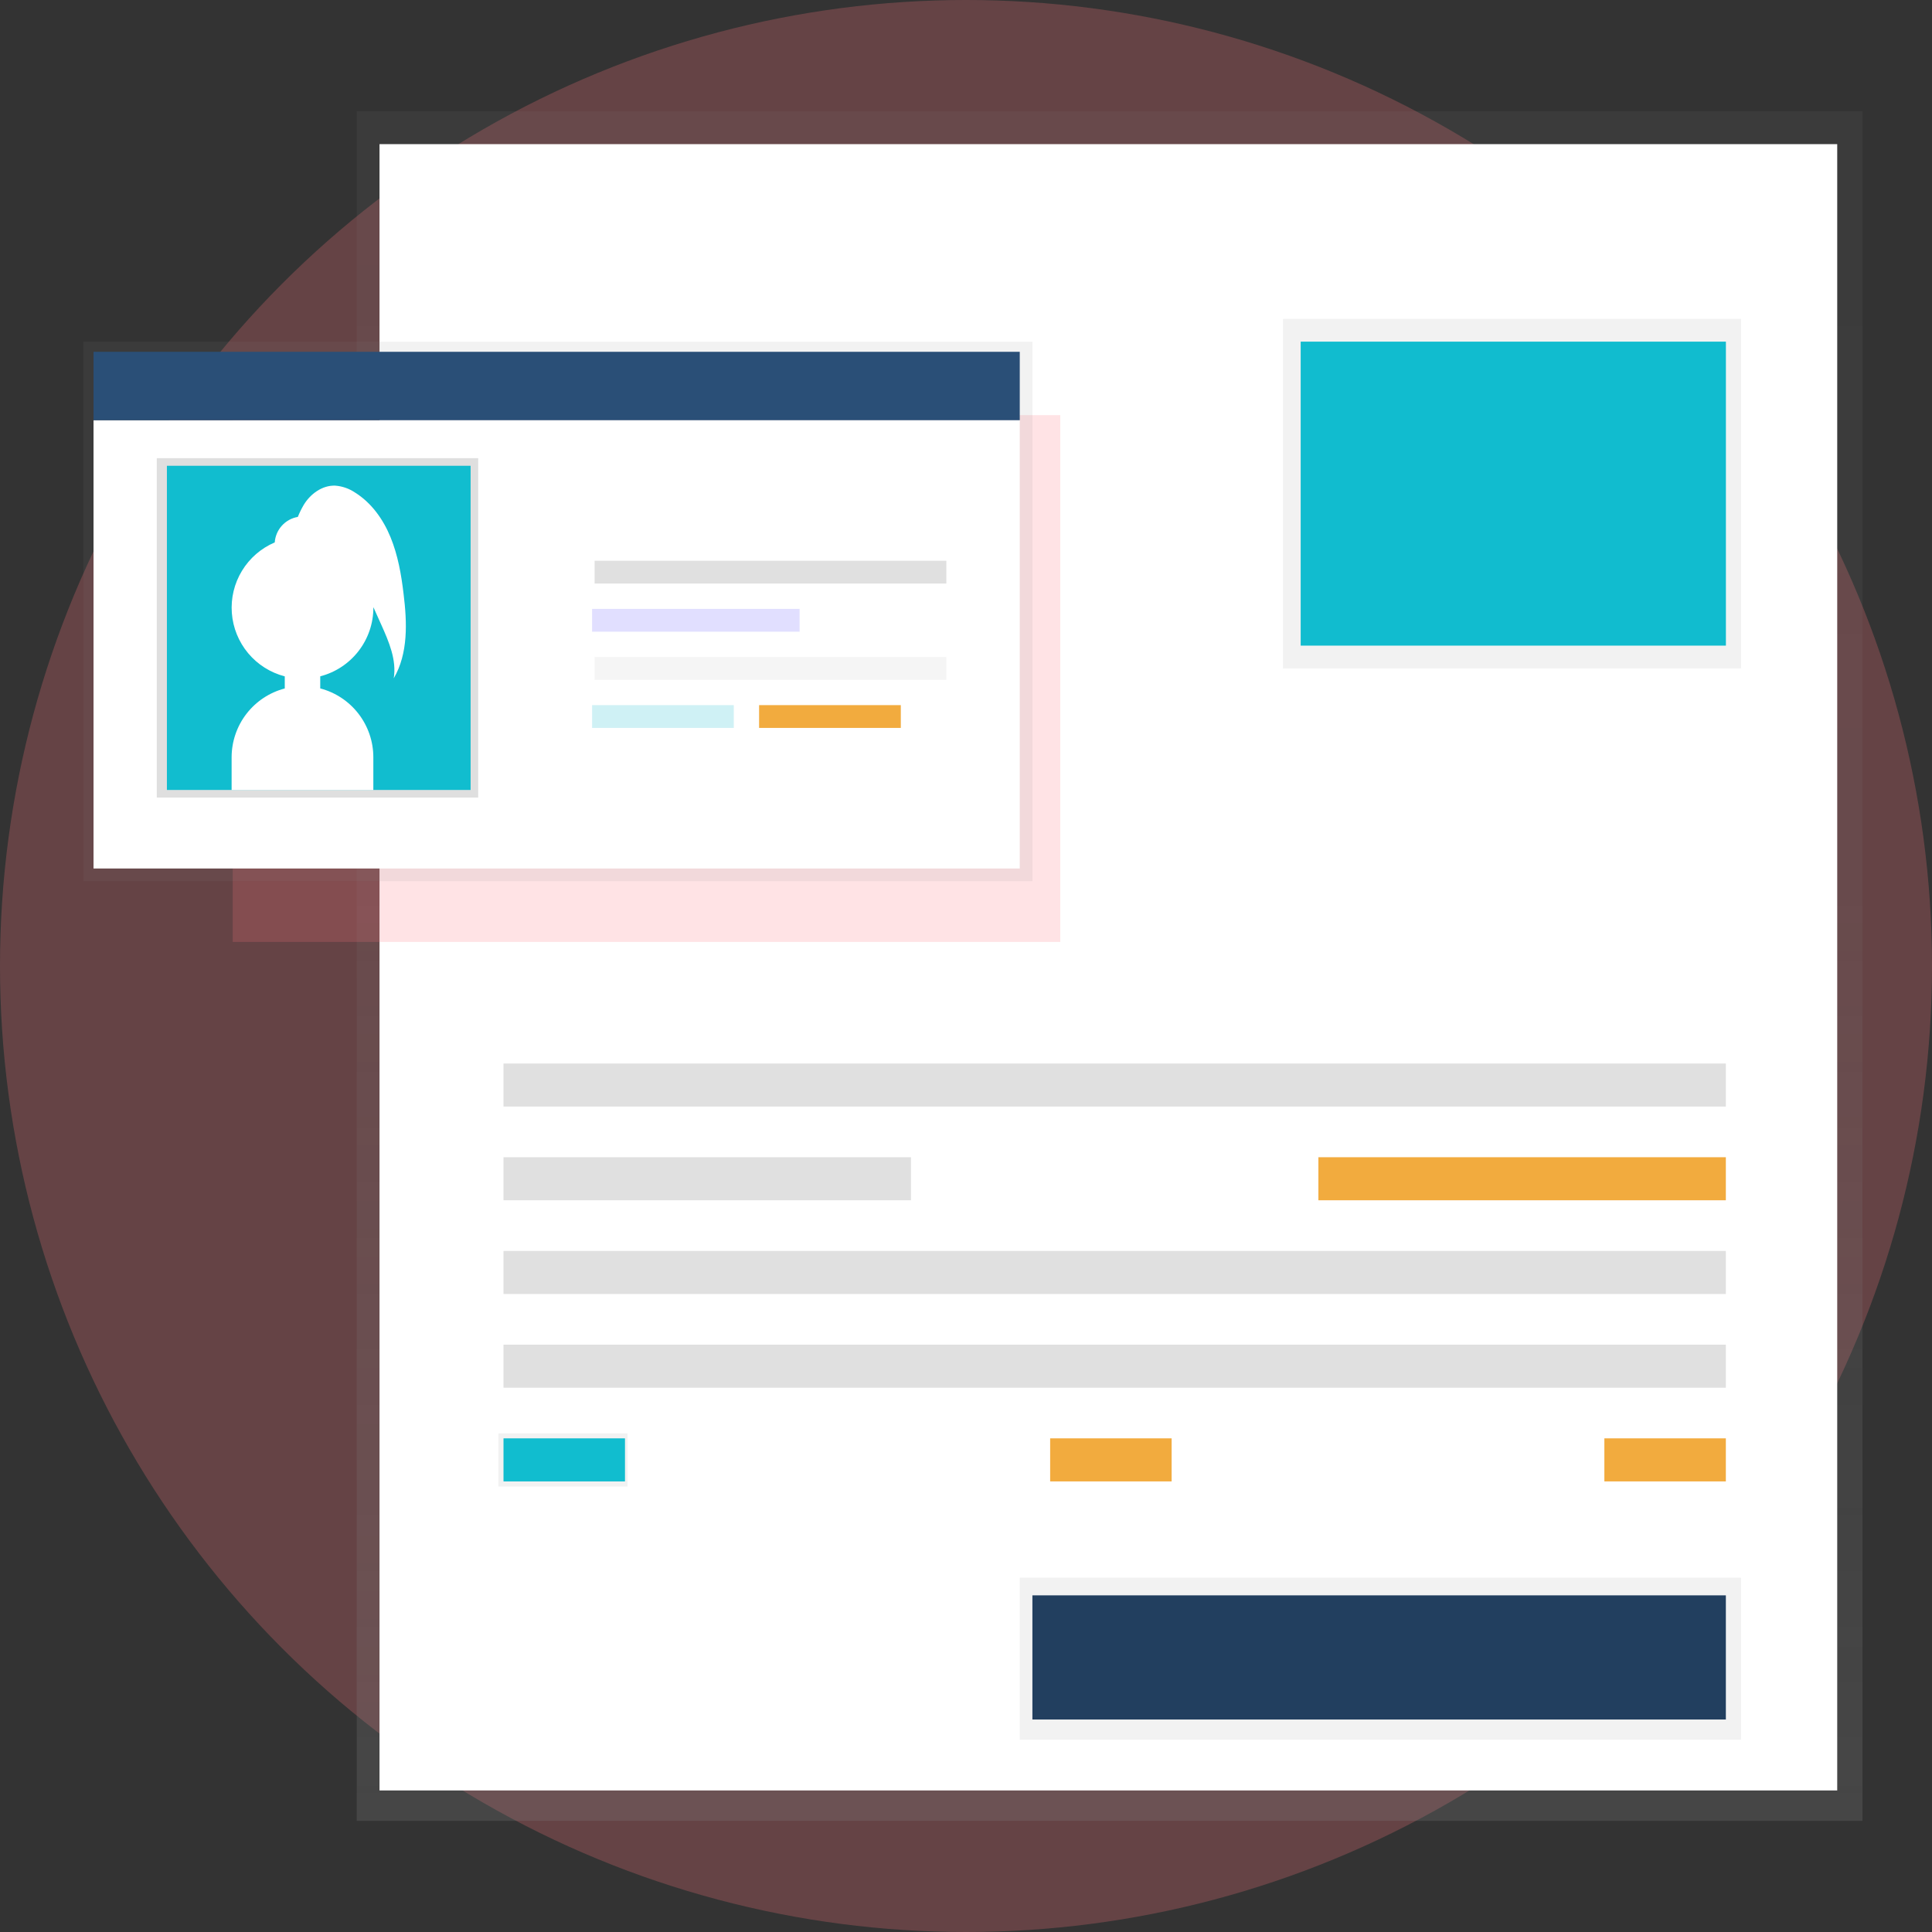 <svg width="139" height="139" viewBox="0 0 139 139" fill="none" xmlns="http://www.w3.org/2000/svg">
<rect x="0" y="0" width="139" height="139" fill="#333333" stroke="none"/>
<circle cx="69.5" cy="69.5" r="69.5" fill="#FE747D" fill-opacity="0.25"/>
<path d="M134 8H25.665V131H134V8Z" fill="url(#paint0_linear)"/>
<path d="M132.181 10.37H27.304V128.816H132.181V10.37Z" fill="white"/>
<path opacity="0.2" d="M76.281 29.867H16.742V67.769H76.281V29.867Z" fill="#FE747D"/>
<path d="M74.279 24.581H6V63.394H74.279V24.581Z" fill="url(#paint1_linear)"/>
<path d="M73.368 30.23H6.729V62.485H73.368V30.23Z" fill="white"/>
<path d="M34.403 32.964H11.28V57.382H34.403V32.964Z" fill="url(#paint2_linear)"/>
<path d="M33.858 33.511H12.008V56.835H33.858V33.511Z" fill="#11BDCF"/>
<path d="M29.035 42.722C28.872 41.337 28.628 39.948 28.098 38.652C27.568 37.356 26.717 36.165 25.531 35.429C25.109 35.146 24.62 34.977 24.113 34.94C23.185 34.907 22.327 35.534 21.849 36.33C21.688 36.606 21.546 36.893 21.427 37.19C20.985 37.265 20.581 37.487 20.28 37.82C19.979 38.152 19.798 38.577 19.767 39.024C18.787 39.442 17.962 40.156 17.409 41.067C16.855 41.977 16.6 43.038 16.68 44.102C16.759 45.164 17.169 46.176 17.852 46.994C18.535 47.812 19.457 48.395 20.488 48.662V49.532C19.395 49.818 18.428 50.457 17.736 51.351C17.045 52.244 16.668 53.342 16.664 54.472V56.841H26.86V54.468C26.857 53.339 26.48 52.242 25.789 51.348C25.098 50.455 24.132 49.815 23.04 49.529V48.659C24.134 48.376 25.103 47.737 25.795 46.842C26.488 45.948 26.863 44.849 26.863 43.718C26.863 43.706 26.863 43.693 26.863 43.682L27.437 44.959C27.983 46.177 28.543 47.482 28.329 48.801C29.376 47.006 29.29 44.785 29.035 42.722Z" fill="white"/>
<path d="M73.368 25.311H6.729V30.231H73.368V25.311Z" fill="#2A4F77"/>
<path d="M68.087 40.344H42.779V41.984H68.087V40.344Z" fill="#E0E0E0"/>
<path d="M68.087 47.27H42.779V48.91H68.087V47.27Z" fill="#F5F5F5"/>
<path opacity="0.2" d="M57.527 43.807H42.598V45.447H57.527V43.807Z" fill="#6C63FF"/>
<path opacity="0.2" d="M52.794 50.731H42.598V52.371H52.794V50.731Z" fill="#11BDCF"/>
<path d="M64.81 50.731H54.614V52.371H64.81V50.731Z" fill="#F2AB3E"/>
<path d="M124.168 76.516H36.225V79.613H124.168V76.516Z" fill="#E0E0E0"/>
<path d="M65.539 83.258H36.225V86.355H65.539V83.258Z" fill="#E0E0E0"/>
<path d="M124.168 83.258H94.853V86.355H124.168V83.258Z" fill="#F2AB3E"/>
<path d="M124.168 90H36.225V93.097H124.168V90Z" fill="#E0E0E0"/>
<path d="M124.168 96.744H36.225V99.841H124.168V96.744Z" fill="#E0E0E0"/>
<path d="M45.147 103.121H35.861V106.948H45.147V103.121Z" fill="url(#paint3_linear)"/>
<path d="M44.965 103.484H36.225V106.582H44.965V103.484Z" fill="#11BDCF"/>
<path d="M84.294 103.484H75.554V106.582H84.294V103.484Z" fill="#F2AB3E"/>
<path d="M124.168 103.484H115.428V106.582H124.168V103.484Z" fill="#F2AB3E"/>
<path d="M125.26 113.508H73.369V125.171H125.26V113.508Z" fill="url(#paint4_linear)"/>
<path d="M124.167 114.782H74.278V123.712H124.167V114.782Z" fill="#2A4F77"/>
<path opacity="0.2" d="M124.167 114.782H74.278V123.712H124.167V114.782Z" fill="black"/>
<path d="M125.26 22.942H92.305V48.09H125.26V22.942Z" fill="url(#paint5_linear)"/>
<path d="M124.17 24.581H93.58V46.448H124.17V24.581Z" fill="#11BDCF"/>
<path opacity="0.2" d="M124.17 24.581H93.58V46.448H124.17V24.581Z" fill="#11BDCF"/>
<defs>
<linearGradient id="paint0_linear" x1="79.832" y1="131" x2="79.832" y2="8" gradientUnits="userSpaceOnUse">
<stop stop-color="#808080" stop-opacity="0.25"/>
<stop offset="0.54" stop-color="#808080" stop-opacity="0.12"/>
<stop offset="1" stop-color="#808080" stop-opacity="0.1"/>
</linearGradient>
<linearGradient id="paint1_linear" x1="14301.5" y1="13199.9" x2="14301.5" y2="3968.34" gradientUnits="userSpaceOnUse">
<stop stop-color="#808080" stop-opacity="0.25"/>
<stop offset="0.54" stop-color="#808080" stop-opacity="0.12"/>
<stop offset="1" stop-color="#808080" stop-opacity="0.1"/>
</linearGradient>
<linearGradient id="paint2_linear" x1="760.008" y1="5595.35" x2="4039.33" y2="5595.35" gradientUnits="userSpaceOnUse">
<stop stop-color="#808080" stop-opacity="0.25"/>
<stop offset="0.54" stop-color="#808080" stop-opacity="0.12"/>
<stop offset="1" stop-color="#808080" stop-opacity="0.1"/>
</linearGradient>
<linearGradient id="paint3_linear" x1="2000.8" y1="2423.44" x2="2000.8" y2="2333.7" gradientUnits="userSpaceOnUse">
<stop stop-color="#808080" stop-opacity="0.25"/>
<stop offset="0.54" stop-color="#808080" stop-opacity="0.12"/>
<stop offset="1" stop-color="#808080" stop-opacity="0.1"/>
</linearGradient>
<linearGradient id="paint4_linear" x1="29769.8" y1="8487.6" x2="29769.8" y2="7654.15" gradientUnits="userSpaceOnUse">
<stop stop-color="#808080" stop-opacity="0.25"/>
<stop offset="0.54" stop-color="#808080" stop-opacity="0.12"/>
<stop offset="1" stop-color="#808080" stop-opacity="0.1"/>
</linearGradient>
<linearGradient id="paint5_linear" x1="20865.5" y1="6200.64" x2="20865.5" y2="2325.43" gradientUnits="userSpaceOnUse">
<stop stop-color="#808080" stop-opacity="0.25"/>
<stop offset="0.54" stop-color="#808080" stop-opacity="0.12"/>
<stop offset="1" stop-color="#808080" stop-opacity="0.1"/>
</linearGradient>
</defs>
</svg>
